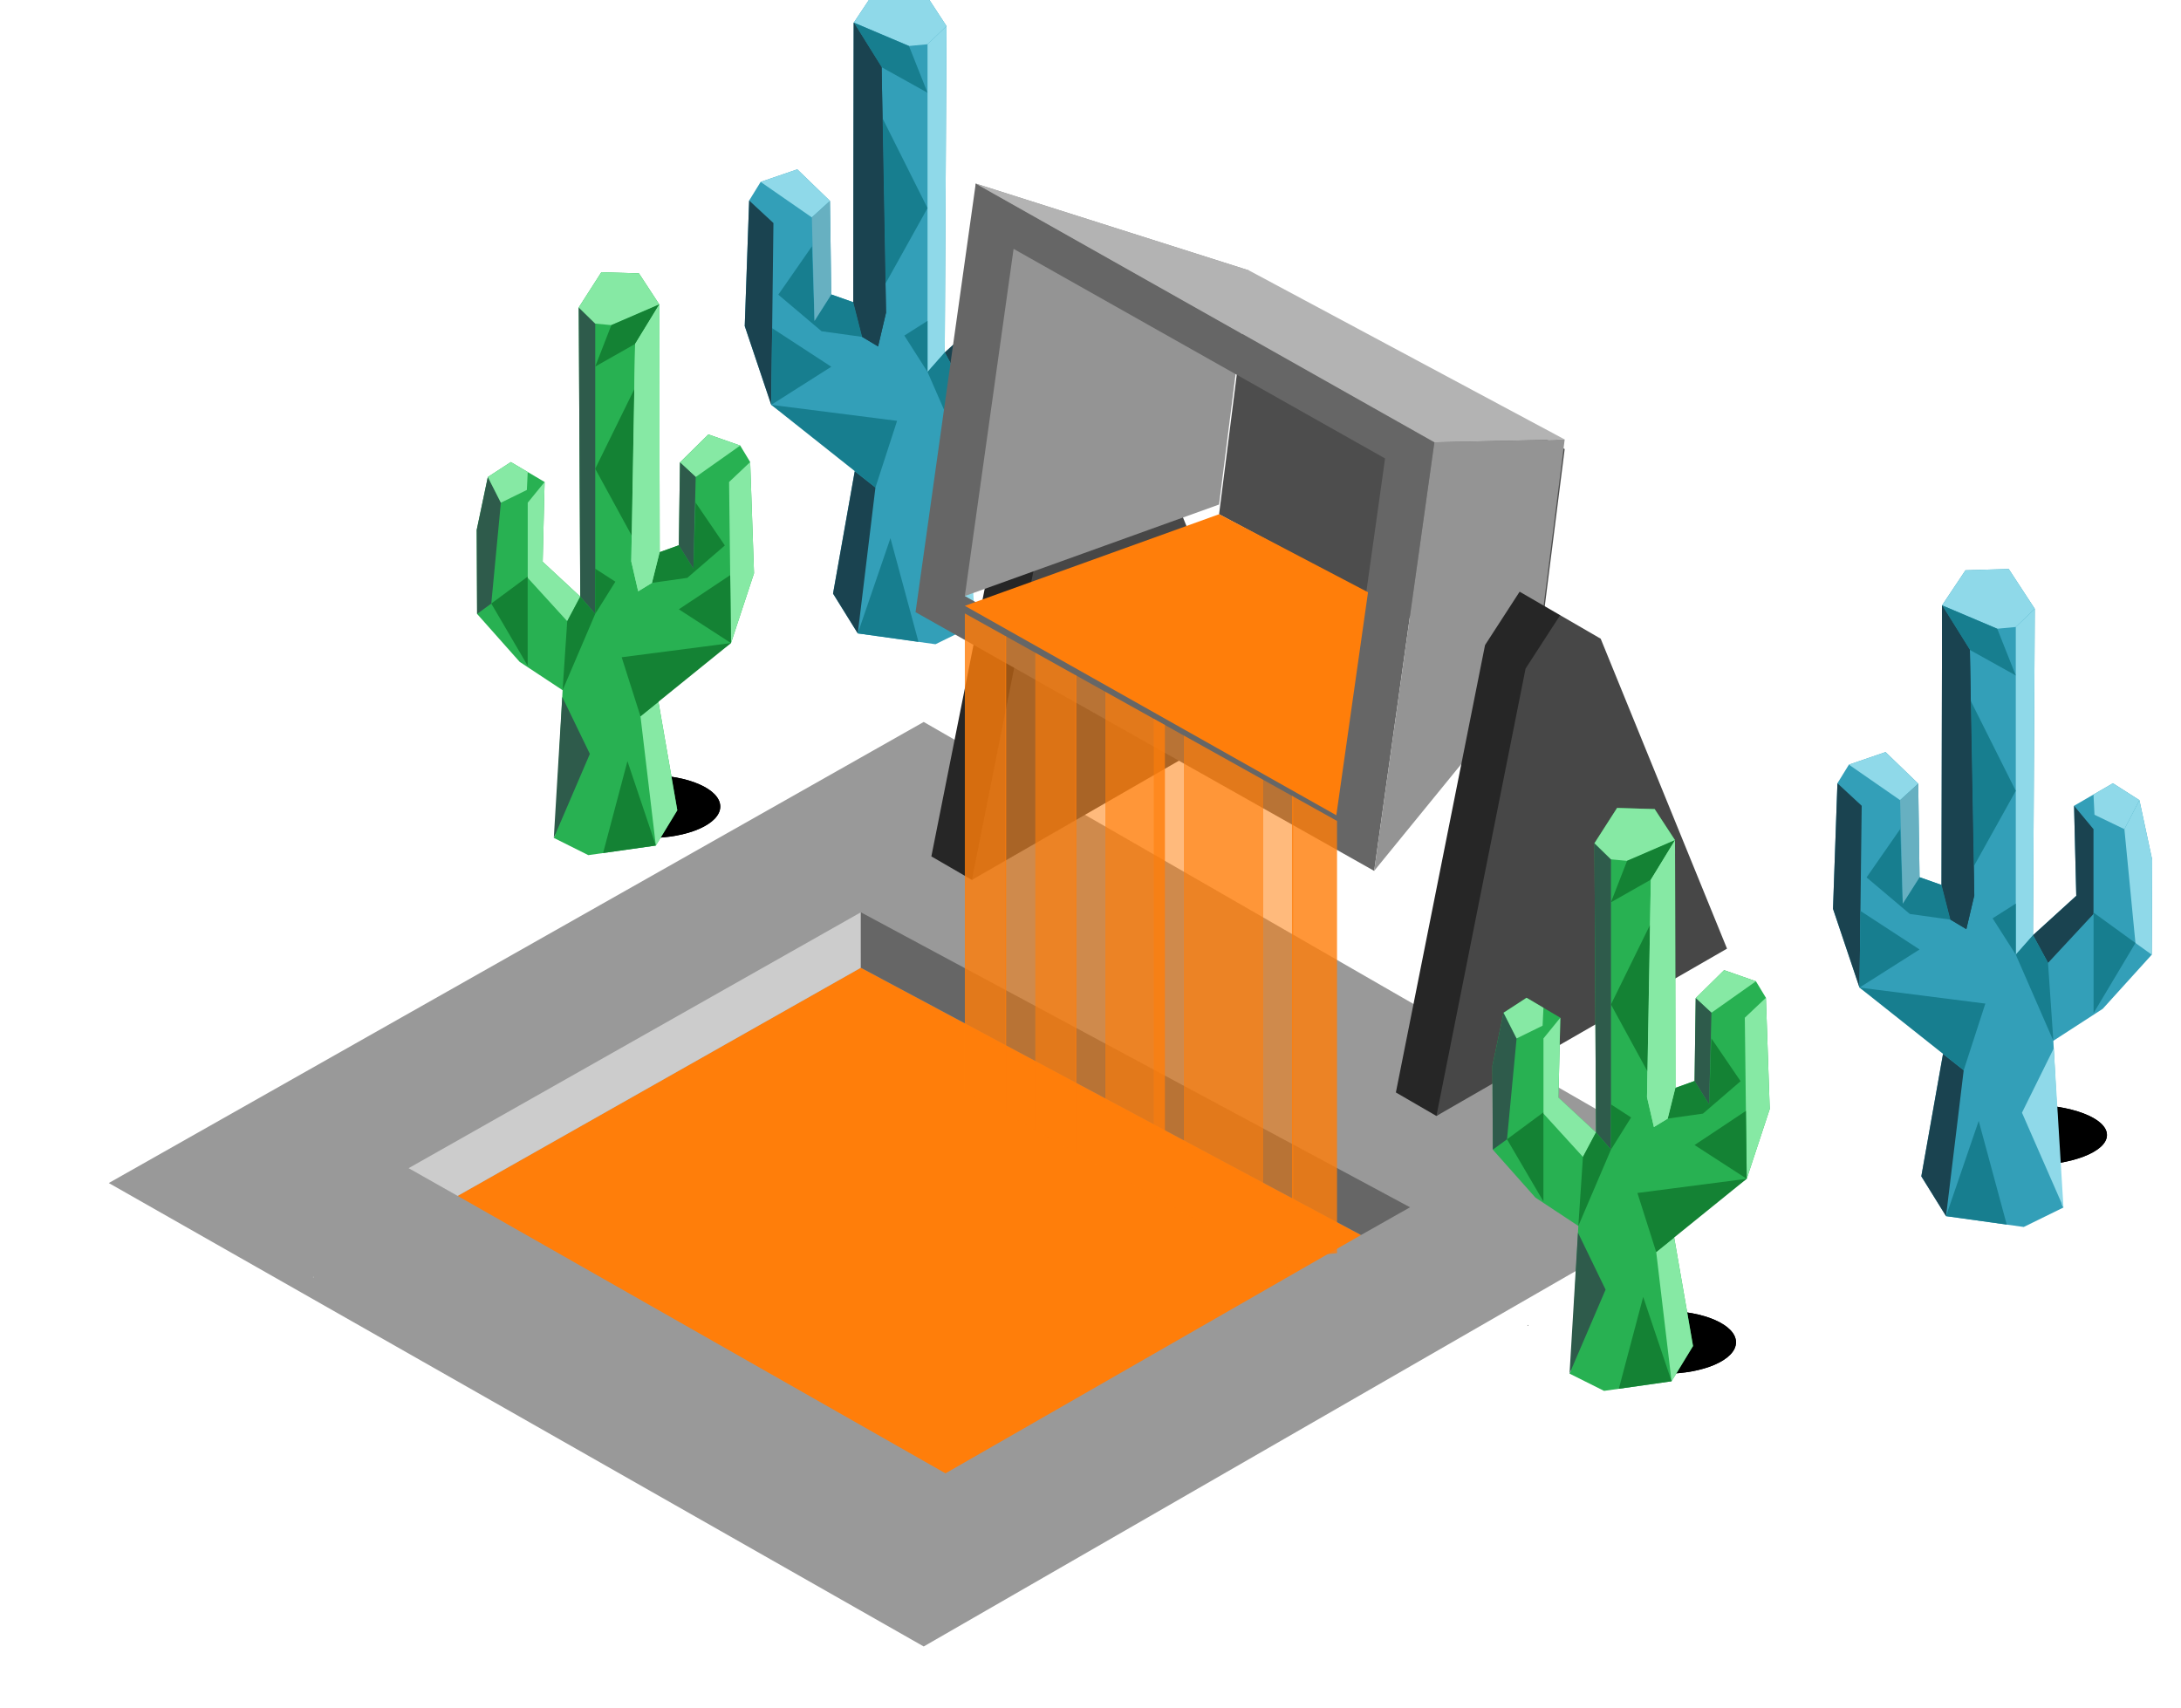 <?xml version="1.0" encoding="UTF-8" standalone="no"?>
<!-- Created with Inkscape (http://www.inkscape.org/) -->

<svg
   width="147.819mm"
   height="115.793mm"
   viewBox="0 0 147.819 115.793"
   version="1.1"
   id="svg1"
   xml:space="preserve"
   inkscape:version="1.3 (0e150ed6c4, 2023-07-21)"
   sodipodi:docname="Dwarves maravillas monumentos.svg"
   xmlns:inkscape="http://www.inkscape.org/namespaces/inkscape"
   xmlns:sodipodi="http://sodipodi.sourceforge.net/DTD/sodipodi-0.dtd"
   xmlns="http://www.w3.org/2000/svg"
   xmlns:svg="http://www.w3.org/2000/svg"><sodipodi:namedview
     id="namedview1"
     pagecolor="#ffffff"
     bordercolor="#000000"
     borderopacity="0.25"
     inkscape:showpageshadow="2"
     inkscape:pageopacity="0.0"
     inkscape:pagecheckerboard="0"
     inkscape:deskcolor="#d1d1d1"
     inkscape:document-units="mm"
     inkscape:zoom="0.062500002"
     inkscape:cx="-7927.9998"
     inkscape:cy="727.99998"
     inkscape:window-width="1920"
     inkscape:window-height="991"
     inkscape:window-x="-9"
     inkscape:window-y="-9"
     inkscape:window-maximized="1"
     inkscape:current-layer="layer1"
     showguides="false"
     showgrid="false"><sodipodi:guide
       position="2997.791,36.989"
       orientation="-3.296,-66.289"
       id="guide4"
       inkscape:locked="false" /><sodipodi:guide
       position="2980.252,37.861"
       orientation="-24.82,66.612"
       id="guide5"
       inkscape:locked="false" /><sodipodi:guide
       position="2997.876,44.428"
       orientation="24.82,-66.612"
       id="guide6"
       inkscape:locked="false" /><sodipodi:guide
       position="2980.252,37.861"
       orientation="-44.397,32.365"
       id="guide7"
       inkscape:locked="false" /><sodipodi:guide
       position="2988.816,49.607"
       orientation="0,0"
       id="guide8"
       inkscape:locked="false" /><sodipodi:guide
       position="2988.816,49.607"
       orientation="0,0"
       id="guide9"
       inkscape:locked="false" /><sodipodi:guide
       position="2997.719,54.893"
       orientation="19.979,34.434"
       id="guide10"
       inkscape:locked="false" /><sodipodi:guide
       position="3006.83,49.607"
       orientation="-18.689,23.145"
       id="guide11"
       inkscape:locked="false" /><sodipodi:guide
       position="3012.954,54.552"
       orientation="-20.613,-36.058"
       id="guide12"
       inkscape:locked="false" /><sodipodi:guide
       position="2997.719,54.893"
       orientation="19.979,34.434"
       id="guide13"
       inkscape:locked="false" /><sodipodi:guide
       position="3006.83,49.607"
       orientation="28.116,-0.322"
       id="guide14"
       inkscape:locked="false" /><sodipodi:guide
       position="3006.745,42.168"
       orientation="-6.655,23.425"
       id="guide15"
       inkscape:locked="false" /><sodipodi:guide
       position="3012.943,43.929"
       orientation="-40.15,0.043"
       id="guide16"
       inkscape:locked="false" /><sodipodi:guide
       position="2992.538,51.896"
       orientation="11.329,19.818"
       id="guide17"
       inkscape:locked="false" /><sodipodi:guide
       position="2997.782,48.898"
       orientation="-11.329,19.583"
       id="guide18"
       inkscape:locked="false" /><sodipodi:guide
       position="3002.963,51.896"
       orientation="-11.329,-19.818"
       id="guide19"
       inkscape:locked="false" /><sodipodi:guide
       position="2997.719,54.893"
       orientation="11.329,-19.583"
       id="guide20"
       inkscape:locked="false" /><sodipodi:guide
       position="2997.743,46.738"
       orientation="-11.329,-19.818"
       id="guide21"
       inkscape:locked="false" /><sodipodi:guide
       position="2992.499,49.735"
       orientation="-8.165,0.145"
       id="guide22"
       inkscape:locked="false" /><sodipodi:guide
       position="2992.538,51.896"
       orientation="1.072,19.771"
       id="guide23"
       inkscape:locked="false" /><sodipodi:guide
       position="2997.769,51.612"
       orientation="0,0"
       id="guide24"
       inkscape:locked="false" /><sodipodi:guide
       position="2997.743,46.738"
       orientation="-11.329,19.583"
       id="guide25"
       inkscape:locked="false" /><sodipodi:guide
       position="3002.924,49.735"
       orientation="-8.165,0.145"
       id="guide26"
       inkscape:locked="false" /><sodipodi:guide
       position="3002.963,51.896"
       orientation="1.072,-19.866"
       id="guide27"
       inkscape:locked="false" /><sodipodi:guide
       position="2997.707,51.612"
       orientation="0,0"
       id="guide28"
       inkscape:locked="false" /><sodipodi:guide
       position="2988.816,49.607"
       orientation="19.577,34.246"
       id="guide29"
       inkscape:locked="false" /><sodipodi:guide
       position="2997.876,44.428"
       orientation="-19.577,33.84"
       id="guide30"
       inkscape:locked="false" /><sodipodi:guide
       position="3006.83,49.607"
       orientation="-19.577,-34.246"
       id="guide31"
       inkscape:locked="false" /><sodipodi:guide
       position="2997.769,54.787"
       orientation="19.577,-33.84"
       id="guide32"
       inkscape:locked="false" /><sodipodi:guide
       position="2997.81,40.694"
       orientation="-19.577,-34.246"
       id="guide33"
       inkscape:locked="false" /><sodipodi:guide
       position="2988.749,45.874"
       orientation="-14.11,0.251"
       id="guide34"
       inkscape:locked="false" /><sodipodi:guide
       position="2988.816,49.607"
       orientation="1.853,34.164"
       id="guide35"
       inkscape:locked="false" /><sodipodi:guide
       position="2997.855,49.117"
       orientation="0,0"
       id="guide36"
       inkscape:locked="false" /><sodipodi:guide
       position="2997.81,40.694"
       orientation="-19.577,33.84"
       id="guide37"
       inkscape:locked="false" /><sodipodi:guide
       position="3006.764,45.874"
       orientation="-14.11,0.251"
       id="guide38"
       inkscape:locked="false" /><sodipodi:guide
       position="3006.83,49.607"
       orientation="1.853,-34.329"
       id="guide39"
       inkscape:locked="false" /><sodipodi:guide
       position="2997.747,49.117"
       orientation="0,0"
       id="guide40"
       inkscape:locked="false" /><sodipodi:guide
       position="2988.797,45.902"
       orientation="19.577,34.246"
       id="guide41"
       inkscape:locked="false" /><sodipodi:guide
       position="2997.858,40.722"
       orientation="-19.577,33.84"
       id="guide42"
       inkscape:locked="false" /><sodipodi:guide
       position="3006.811,45.902"
       orientation="-19.577,-34.246"
       id="guide43"
       inkscape:locked="false" /><sodipodi:guide
       position="2997.75,51.081"
       orientation="19.577,-33.84"
       id="guide44"
       inkscape:locked="false" /><sodipodi:guide
       position="2997.791,36.989"
       orientation="-19.577,-34.246"
       id="guide45"
       inkscape:locked="false" /><sodipodi:guide
       position="2988.73,42.168"
       orientation="-14.11,0.251"
       id="guide46"
       inkscape:locked="false" /><sodipodi:guide
       position="2988.797,45.902"
       orientation="1.853,34.164"
       id="guide47"
       inkscape:locked="false" /><sodipodi:guide
       position="2997.836,45.411"
       orientation="0,0"
       id="guide48"
       inkscape:locked="false" /><sodipodi:guide
       position="2997.791,36.989"
       orientation="-19.577,33.84"
       id="guide49"
       inkscape:locked="false" /><sodipodi:guide
       position="3006.745,42.168"
       orientation="-14.11,0.251"
       id="guide50"
       inkscape:locked="false" /><sodipodi:guide
       position="3006.811,45.902"
       orientation="1.853,-34.329"
       id="guide51"
       inkscape:locked="false" /><sodipodi:guide
       position="2997.728,45.411"
       orientation="0,0"
       id="guide52"
       inkscape:locked="false" /><sodipodi:guide
       position="3004.722,68.345"
       orientation="55.295,0"
       id="guide53"
       inkscape:locked="false" /><sodipodi:guide
       position="3004.722,53.714"
       orientation="0,87.305"
       id="guide54"
       inkscape:locked="false" /><sodipodi:guide
       position="3027.821,53.714"
       orientation="-55.295,0"
       id="guide55"
       inkscape:locked="false" /><sodipodi:guide
       position="3027.821,68.345"
       orientation="0,-87.305"
       id="guide56"
       inkscape:locked="false" /><sodipodi:guide
       position="3007.658,71.292"
       orientation="38.707,0"
       id="guide57"
       inkscape:locked="false" /><sodipodi:guide
       position="3007.658,61.051"
       orientation="0,61.113"
       id="guide58"
       inkscape:locked="false" /><sodipodi:guide
       position="3023.828,61.051"
       orientation="-38.707,0"
       id="guide59"
       inkscape:locked="false" /><sodipodi:guide
       position="3023.828,71.292"
       orientation="0,-61.113"
       id="guide60"
       inkscape:locked="false" /><sodipodi:guide
       position="3004.803,60.245"
       orientation="-20.323,11.005"
       id="guide61"
       inkscape:locked="false" /><sodipodi:guide
       position="3007.715,65.622"
       orientation="-14.197,7.272"
       id="guide62"
       inkscape:locked="false" /><sodipodi:guide
       position="3009.639,69.378"
       orientation="14.239,-7.888"
       id="guide63"
       inkscape:locked="false" /><sodipodi:guide
       position="3007.552,65.611"
       orientation="20.281,-10.389"
       id="guide64"
       inkscape:locked="false" /><sodipodi:guide
       position="3010.494,62.188"
       orientation="25.886,-6.504"
       id="guide65"
       inkscape:locked="false" /><sodipodi:guide
       position="3008.773,55.339"
       orientation="-18.543,-15.002"
       id="guide66"
       inkscape:locked="false" /><sodipodi:guide
       position="3004.803,60.245"
       orientation="-20.323,11.005"
       id="guide67"
       inkscape:locked="false" /><sodipodi:guide
       position="3016.347,61.087"
       orientation="27.669,2.978"
       id="guide68"
       inkscape:locked="false" /><sodipodi:guide
       position="3017.135,53.766"
       orientation="-5.943,-31.605"
       id="guide69"
       inkscape:locked="false" /><sodipodi:guide
       position="3008.773,55.339"
       orientation="-25.886,6.504"
       id="guide70"
       inkscape:locked="false" /><sodipodi:guide
       position="3010.494,62.188"
       orientation="4.16,22.124"
       id="guide71"
       inkscape:locked="false" /><sodipodi:guide
       position="3016.347,61.087"
       orientation="-7.097,20.786"
       id="guide72"
       inkscape:locked="false" /><sodipodi:guide
       position="3021.847,62.964"
       orientation="24.628,11.886"
       id="guide73"
       inkscape:locked="false" /><sodipodi:guide
       position="3024.991,56.448"
       orientation="10.138,-29.694"
       id="guide74"
       inkscape:locked="false" /><sodipodi:guide
       position="3017.135,53.766"
       orientation="-27.669,-2.978"
       id="guide75"
       inkscape:locked="false" /><sodipodi:guide
       position="3024.991,56.448"
       orientation="-20.281,10.389"
       id="guide76"
       inkscape:locked="false" /><sodipodi:guide
       position="3027.74,61.814"
       orientation="-18.544,-15.002"
       id="guide77"
       inkscape:locked="false" /><sodipodi:guide
       position="3023.771,66.721"
       orientation="14.197,-7.272"
       id="guide78"
       inkscape:locked="false" /><sodipodi:guide
       position="3017.135,53.766"
       orientation="49.391,-3.262"
       id="guide79"
       inkscape:locked="false" /><sodipodi:guide
       position="3016.272,40.698"
       orientation="-59.529,32.956"
       id="guide80"
       inkscape:locked="false" /><sodipodi:guide
       position="3016.272,40.698"
       orientation="-55.335,-28.343"
       id="guide81"
       inkscape:locked="false" /><sodipodi:guide
       position="3008.773,55.339"
       orientation="5.943,31.605"
       id="guide82"
       inkscape:locked="false" /><sodipodi:guide
       position="3016.272,40.698"
       orientation="-73.878,-43.345"
       id="guide83"
       inkscape:locked="false" /><sodipodi:guide
       position="3004.803,60.245"
       orientation="18.543,15.002"
       id="guide84"
       inkscape:locked="false" /><sodipodi:guide
       position="3036.138,64.958"
       orientation="6.371,-27.197"
       id="guide85"
       inkscape:locked="false" /><sodipodi:guide
       position="3028.942,63.273"
       orientation="-15.724,-33.859"
       id="guide86"
       inkscape:locked="false" /><sodipodi:guide
       position="3019.983,67.433"
       orientation="-9.191,24.923"
       id="guide87"
       inkscape:locked="false" /><sodipodi:guide
       position="3026.578,69.865"
       orientation="18.544,36.133"
       id="guide88"
       inkscape:locked="false" /><sodipodi:guide
       position="3028.959,60.799"
       orientation="-9.348,-0.065"
       id="guide89"
       inkscape:locked="false" /><sodipodi:guide
       position="3028.942,63.273"
       orientation="-15.73,-33.866"
       id="guide90"
       inkscape:locked="false" /><sodipodi:guide
       position="3019.981,67.435"
       orientation="12.385,-0.268"
       id="guide91"
       inkscape:locked="false" /><sodipodi:guide
       position="3019.911,64.158"
       orientation="12.693,34.199"
       id="guide92"
       inkscape:locked="false" /><sodipodi:guide
       position="3028.942,63.273"
       orientation="10.017,0.067"
       id="guide93"
       inkscape:locked="false" /><sodipodi:guide
       position="3028.96,60.622"
       orientation="-6.483,24.991"
       id="guide94"
       inkscape:locked="false" /><sodipodi:guide
       position="3035.572,62.338"
       orientation="-9.904,2.14"
       id="guide95"
       inkscape:locked="false" /><sodipodi:guide
       position="3030.799,72.426"
       orientation="11.329,19.818"
       id="guide96"
       inkscape:locked="false" /><sodipodi:guide
       position="3036.043,69.429"
       orientation="-11.329,19.583"
       id="guide97"
       inkscape:locked="false" /><sodipodi:guide
       position="3041.224,72.426"
       orientation="-11.329,-19.818"
       id="guide98"
       inkscape:locked="false" /><sodipodi:guide
       position="3035.981,75.424"
       orientation="11.329,-19.583"
       id="guide99"
       inkscape:locked="false" /><sodipodi:guide
       position="3036.005,67.268"
       orientation="-11.329,-19.818"
       id="guide100"
       inkscape:locked="false" /><sodipodi:guide
       position="3030.761,70.266"
       orientation="-8.165,0.145"
       id="guide101"
       inkscape:locked="false" /><sodipodi:guide
       position="3030.799,72.426"
       orientation="1.072,19.771"
       id="guide102"
       inkscape:locked="false" /><sodipodi:guide
       position="3036.03,72.143"
       orientation="0,0"
       id="guide103"
       inkscape:locked="false" /><sodipodi:guide
       position="3036.005,67.268"
       orientation="-11.329,19.583"
       id="guide104"
       inkscape:locked="false" /><sodipodi:guide
       position="3041.186,70.266"
       orientation="-8.165,0.145"
       id="guide105"
       inkscape:locked="false" /><sodipodi:guide
       position="3041.224,72.426"
       orientation="1.072,-19.866"
       id="guide106"
       inkscape:locked="false" /><sodipodi:guide
       position="3035.968,72.143"
       orientation="0,0"
       id="guide107"
       inkscape:locked="false" /><sodipodi:guide
       position="3019.945,66.024"
       orientation="19.577,34.246"
       id="guide108"
       inkscape:locked="false" /><sodipodi:guide
       position="3029.006,60.845"
       orientation="-19.577,33.84"
       id="guide109"
       inkscape:locked="false" /><sodipodi:guide
       position="3037.959,66.024"
       orientation="-19.577,-34.246"
       id="guide110"
       inkscape:locked="false" /><sodipodi:guide
       position="3028.898,71.204"
       orientation="19.577,-33.84"
       id="guide111"
       inkscape:locked="false" /><sodipodi:guide
       position="3028.94,57.111"
       orientation="-19.577,-34.246"
       id="guide112"
       inkscape:locked="false" /><sodipodi:guide
       position="3019.879,62.291"
       orientation="-14.11,0.251"
       id="guide113"
       inkscape:locked="false" /><sodipodi:guide
       position="3019.945,66.024"
       orientation="1.853,34.164"
       id="guide114"
       inkscape:locked="false" /><sodipodi:guide
       position="3028.984,65.534"
       orientation="0,0"
       id="guide115"
       inkscape:locked="false" /><sodipodi:guide
       position="3028.94,57.111"
       orientation="-19.577,33.84"
       id="guide116"
       inkscape:locked="false" /><sodipodi:guide
       position="3037.893,62.291"
       orientation="-14.11,0.251"
       id="guide117"
       inkscape:locked="false" /><sodipodi:guide
       position="3037.959,66.024"
       orientation="1.853,-34.329"
       id="guide118"
       inkscape:locked="false" /><sodipodi:guide
       position="3028.876,65.534"
       orientation="0,0"
       id="guide119"
       inkscape:locked="false" /><sodipodi:guide
       position="3019.926,62.319"
       orientation="19.577,34.246"
       id="guide120"
       inkscape:locked="false" /><sodipodi:guide
       position="3028.987,57.139"
       orientation="-19.577,33.84"
       id="guide121"
       inkscape:locked="false" /><sodipodi:guide
       position="3037.941,62.319"
       orientation="-19.577,-34.246"
       id="guide122"
       inkscape:locked="false" /><sodipodi:guide
       position="3028.88,67.498"
       orientation="19.577,-33.84"
       id="guide123"
       inkscape:locked="false" /><sodipodi:guide
       position="3028.921,53.406"
       orientation="-19.577,-34.246"
       id="guide124"
       inkscape:locked="false" /><sodipodi:guide
       position="3019.86,58.585"
       orientation="-14.11,0.251"
       id="guide125"
       inkscape:locked="false" /><sodipodi:guide
       position="3019.926,62.319"
       orientation="1.853,34.164"
       id="guide126"
       inkscape:locked="false" /><sodipodi:guide
       position="3028.965,61.828"
       orientation="0,0"
       id="guide127"
       inkscape:locked="false" /><sodipodi:guide
       position="3028.921,53.406"
       orientation="-19.577,33.84"
       id="guide128"
       inkscape:locked="false" /><sodipodi:guide
       position="3037.874,58.585"
       orientation="-14.11,0.251"
       id="guide129"
       inkscape:locked="false" /><sodipodi:guide
       position="3037.941,62.319"
       orientation="1.853,-34.329"
       id="guide130"
       inkscape:locked="false" /><sodipodi:guide
       position="3028.858,61.828"
       orientation="0,0"
       id="guide131"
       inkscape:locked="false" /><sodipodi:guide
       position="3027.077,70.138"
       orientation="19.577,34.246"
       id="guide132"
       inkscape:locked="false" /><sodipodi:guide
       position="3036.138,64.958"
       orientation="-19.577,33.84"
       id="guide133"
       inkscape:locked="false" /><sodipodi:guide
       position="3045.091,70.138"
       orientation="-19.577,-34.246"
       id="guide134"
       inkscape:locked="false" /><sodipodi:guide
       position="3036.03,75.318"
       orientation="19.577,-33.84"
       id="guide135"
       inkscape:locked="false" /><sodipodi:guide
       position="3036.072,61.225"
       orientation="-19.577,-34.246"
       id="guide136"
       inkscape:locked="false" /><sodipodi:guide
       position="3027.011,66.405"
       orientation="-14.11,0.251"
       id="guide137"
       inkscape:locked="false" /><sodipodi:guide
       position="3027.077,70.138"
       orientation="1.853,34.164"
       id="guide138"
       inkscape:locked="false" /><sodipodi:guide
       position="3036.116,69.648"
       orientation="0,0"
       id="guide139"
       inkscape:locked="false" /><sodipodi:guide
       position="3036.072,61.225"
       orientation="-19.577,33.84"
       id="guide140"
       inkscape:locked="false" /><sodipodi:guide
       position="3045.025,66.405"
       orientation="-14.11,0.251"
       id="guide141"
       inkscape:locked="false" /><sodipodi:guide
       position="3045.091,70.138"
       orientation="1.853,-34.329"
       id="guide142"
       inkscape:locked="false" /><sodipodi:guide
       position="3036.008,69.648"
       orientation="0,0"
       id="guide143"
       inkscape:locked="false" /><sodipodi:guide
       position="3036.005,57.492"
       orientation="-19.577,-34.246"
       id="guide144"
       inkscape:locked="false" /><sodipodi:guide
       position="3026.944,62.671"
       orientation="-14.11,0.251"
       id="guide145"
       inkscape:locked="false" /><sodipodi:guide
       position="3027.011,66.405"
       orientation="1.853,34.164"
       id="guide146"
       inkscape:locked="false" /><sodipodi:guide
       position="3036.05,65.914"
       orientation="0,0"
       id="guide147"
       inkscape:locked="false" /><sodipodi:guide
       position="3036.005,57.492"
       orientation="-19.577,33.84"
       id="guide148"
       inkscape:locked="false" /><sodipodi:guide
       position="3044.959,62.671"
       orientation="-14.11,0.251"
       id="guide149"
       inkscape:locked="false" /><sodipodi:guide
       position="3045.025,66.405"
       orientation="1.853,-34.329"
       id="guide150"
       inkscape:locked="false" /><sodipodi:guide
       position="3035.942,65.914"
       orientation="0,0"
       id="guide151"
       inkscape:locked="false" /><sodipodi:guide
       position="3036.03,75.318"
       orientation="3.296,66.289"
       id="guide152"
       inkscape:locked="false" /><sodipodi:guide
       position="3053.57,74.446"
       orientation="16.281,-32.043"
       id="guide153"
       inkscape:locked="false" /><sodipodi:guide
       position="3045.091,70.138"
       orientation="-16.281,32.043"
       id="guide154"
       inkscape:locked="false" /><sodipodi:guide
       position="3053.57,74.446"
       orientation="44.501,-32.545"
       id="guide155"
       inkscape:locked="false" /><sodipodi:guide
       position="3030.369,71.907"
       orientation="11.329,19.818"
       id="guide156"
       inkscape:locked="false" /><sodipodi:guide
       position="3035.613,68.91"
       orientation="-11.329,19.583"
       id="guide157"
       inkscape:locked="false" /><sodipodi:guide
       position="3040.794,71.907"
       orientation="-11.329,-19.818"
       id="guide158"
       inkscape:locked="false" /><sodipodi:guide
       position="3035.55,74.905"
       orientation="11.329,-19.583"
       id="guide159"
       inkscape:locked="false" /><sodipodi:guide
       position="3030.369,71.907"
       orientation="11.329,19.818"
       id="guide160"
       inkscape:locked="false" /><sodipodi:guide
       position="3035.613,68.91"
       orientation="-11.329,19.583"
       id="guide161"
       inkscape:locked="false" /><sodipodi:guide
       position="3040.794,71.907"
       orientation="-11.329,-19.818"
       id="guide162"
       inkscape:locked="false" /><sodipodi:guide
       position="3035.55,74.905"
       orientation="11.329,-19.583"
       id="guide163"
       inkscape:locked="false" /><sodipodi:guide
       position="3035.574,66.749"
       orientation="-11.329,-19.818"
       id="guide164"
       inkscape:locked="false" /><sodipodi:guide
       position="3030.331,69.747"
       orientation="-8.165,0.145"
       id="guide165"
       inkscape:locked="false" /><sodipodi:guide
       position="3030.369,71.907"
       orientation="1.072,19.771"
       id="guide166"
       inkscape:locked="false" /><sodipodi:guide
       position="3035.6,71.624"
       orientation="0,0"
       id="guide167"
       inkscape:locked="false" /><sodipodi:guide
       position="3035.574,66.749"
       orientation="-11.329,19.583"
       id="guide168"
       inkscape:locked="false" /><sodipodi:guide
       position="3040.756,69.747"
       orientation="-8.165,0.145"
       id="guide169"
       inkscape:locked="false" /><sodipodi:guide
       position="3040.794,71.907"
       orientation="1.072,-19.866"
       id="guide170"
       inkscape:locked="false" /><sodipodi:guide
       position="3035.538,71.624"
       orientation="0,0"
       id="guide171"
       inkscape:locked="false" /><sodipodi:guide
       position="3057.632,101.049"
       orientation="-19.577,33.84"
       id="guide179"
       inkscape:locked="false" /><sodipodi:guide
       position="3066.586,106.228"
       orientation="-14.11,0.251"
       id="guide180"
       inkscape:locked="false" /><sodipodi:guide
       position="3066.652,109.962"
       orientation="1.853,-34.329"
       id="guide181"
       inkscape:locked="false" /><sodipodi:guide
       position="3057.569,109.471"
       orientation="0,0"
       id="guide182"
       inkscape:locked="false" /></sodipodi:namedview><defs
     id="defs1"><linearGradient
       id="swatch30"
       inkscape:swatch="solid"><stop
         style="stop-color:#797979;stop-opacity:0.577;"
         offset="0"
         id="stop30" /></linearGradient><filter
       style="color-interpolation-filters:sRGB"
       inkscape:label="Blur"
       id="filter101-8-0-69-11-3-5"
       x="-0.884"
       y="-1.633"
       width="2.767"
       height="4.266"><feGaussianBlur
         stdDeviation="8 8"
         result="blur"
         id="feGaussianBlur101-0-6-0-2-7-6" /></filter><filter
       style="color-interpolation-filters:sRGB"
       inkscape:label="Blur"
       id="filter102-54-0-2-2-1-3"
       x="-0.884"
       y="-1.633"
       width="2.767"
       height="4.266"><feGaussianBlur
         stdDeviation="8 8"
         result="blur"
         id="feGaussianBlur102-4-2-41-69-1-7" /></filter><filter
       style="color-interpolation-filters:sRGB"
       inkscape:label="Blur"
       id="filter101-8-0-46-8-4"
       x="-0.884"
       y="-1.633"
       width="2.767"
       height="4.266"><feGaussianBlur
         stdDeviation="8 8"
         result="blur"
         id="feGaussianBlur101-0-6-1-8-0" /></filter><filter
       style="color-interpolation-filters:sRGB"
       inkscape:label="Blur"
       id="filter102-54-0-8-3-9"
       x="-0.884"
       y="-1.633"
       width="2.767"
       height="4.266"><feGaussianBlur
         stdDeviation="8 8"
         result="blur"
         id="feGaussianBlur102-4-2-3-0-8" /></filter><filter
       style="color-interpolation-filters:sRGB"
       inkscape:label="Blur"
       id="filter101-0-4-51-2-1"
       x="-0.884"
       y="-1.633"
       width="2.767"
       height="4.266"><feGaussianBlur
         stdDeviation="8 8"
         result="blur"
         id="feGaussianBlur101-3-7-5-0-2" /></filter><filter
       style="color-interpolation-filters:sRGB"
       inkscape:label="Blur"
       id="filter102-5-4-2-5-2"
       x="-0.884"
       y="-1.633"
       width="2.767"
       height="4.266"><feGaussianBlur
         stdDeviation="8 8"
         result="blur"
         id="feGaussianBlur102-7-7-7-3-6" /></filter><filter
       style="color-interpolation-filters:sRGB"
       inkscape:label="Blur"
       id="filter101-0-4-5-40-6-9"
       x="-0.884"
       y="-1.633"
       width="2.767"
       height="4.266"><feGaussianBlur
         stdDeviation="8 8"
         result="blur"
         id="feGaussianBlur101-3-7-4-9-2-3" /></filter><filter
       style="color-interpolation-filters:sRGB"
       inkscape:label="Blur"
       id="filter102-5-4-9-0-3-4"
       x="-0.884"
       y="-1.633"
       width="2.767"
       height="4.266"><feGaussianBlur
         stdDeviation="8 8"
         result="blur"
         id="feGaussianBlur102-7-7-1-0-8-8" /></filter></defs><g
     inkscape:label="Capa 1"
     inkscape:groupmode="layer"
     id="layer1"
     transform="translate(2962.892,71.694)"><g
       id="g144"
       transform="translate(-1240.88,273.6)"><path
         style="fill:#999999;stroke:#020202;stroke-width:7.276;stroke-opacity:0"
         d="m -1714.639,-265.106 55.232,31.413 54.411,-31.333 -54.411,-31.333 z"
         id="path108-7-5-2-2"
         sodipodi:nodetypes="ccccc" /><g
         id="g142-2-0"
         transform="translate(726.266,-804.081)"><path
           style="fill:#262626;fill-opacity:1;stroke:none;stroke-width:1;-inkscape-stroke:none"
           d="m -2385.154,516.835 2.747,1.593 16.949,-12.935 -8.562,-21.008 -2.747,-1.593 -2.344,3.618 z"
           id="path141-2-5"
           sodipodi:nodetypes="ccccccc" /><path
           style="fill:#474747;fill-opacity:1;stroke:none;stroke-width:1;-inkscape-stroke:none"
           d="m -2382.407,518.429 19.696,-11.342 -8.562,-21.008 -2.747,-1.593 -2.344,3.618 z"
           id="path141-1-1-3"
           sodipodi:nodetypes="cccccc" /></g><g
         id="g165-19-5-4-9"
         transform="matrix(2.196,0,0,2.196,-1799.232,-1264.917)"><g
           id="g143-5-4-87-0-0-9"
           transform="matrix(0.226,0,0,0.16,1214.646,106.705)"><ellipse
             style="fill:#000000;fill-opacity:1;stroke-width:7.891;stroke-linecap:round;filter:url(#filter101-8-0-69-11-3-5)"
             id="path101-8-1-1-75-30-7-0"
             cx="-5090.694"
             cy="2056.961"
             rx="10.863"
             ry="5.878" /><ellipse
             style="fill:#000000;fill-opacity:1;stroke-width:7.891;stroke-linecap:round;filter:url(#filter102-54-0-2-2-1-3)"
             id="path101-3-9-8-9-2-7"
             cx="-5090.694"
             cy="2056.961"
             rx="10.863"
             ry="5.878" /></g><g
           id="g184-41-8-3-1-6-52-16-9-8-1-6-7"
           transform="matrix(-0.206,0,0,0.202,-162.361,235.572)"><path
             style="fill:#339fb8;fill-opacity:1;stroke-width:0.3;-inkscape-stroke:none"
             d="m -1104.758,1001.993 1.31,-25.07 -7.405,-4.89 -7.342,-8.268 -0.066,-14.486 1.918,-9.128 3.969,-2.58 5.821,3.44 -0.331,13.758 6.482,6.019 -0.265,-49.874 3.903,-6.085 6.482,0.198 3.506,5.358 0.066,42.73 3.307,-1.191 0.198,-14.294 4.895,-4.822 5.49,1.918 1.72,2.844 0.661,19.182 -3.969,12.039 -12.7,9.062 3.439,19.778 -3.704,6.085 -11.642,1.654 -5.953,-2.977"
             id="path83-0-1-98-6-8-1-05-6-7-7-3-5"
             sodipodi:nodetypes="ccccccccccccccccccccccccccc" /><path
             id="path84-5-8-9-6-4-2-4-0-6-3-5-0"
             style="fill:#8fd9e9;fill-opacity:1;stroke-width:0.3;-inkscape-stroke:none"
             d="m -1100.667,910.914 0.265,49.874 2.58,2.977 v -50.072 z m -15.677,29.236 -1.918,9.128 0.066,14.486 2.447,-1.786 1.654,-17.396 z" /><path
             id="path86-1-7-2-6-2-7-52-9-5-40-8-2"
             style="fill:#8fd9e9;fill-opacity:1;stroke-width:0.3;-inkscape-stroke:none"
             d="m -1096.764,904.829 -3.903,6.085 2.844,2.778 2.778,0.265 8.268,-3.572 -3.506,-5.358 z m 18.455,27.98 -4.895,4.822 2.712,2.52 7.673,-5.424 z m -34.065,4.763 -3.969,2.58 2.249,4.432 4.481,-2.199 0.149,-3.092 z"
             sodipodi:nodetypes="cccccccccccccccccc" /><path
             id="path93-1-5-74-9-7-0-46-7-0-00-5-6"
             style="fill:#1a4350;fill-opacity:1;stroke-width:0.3;-inkscape-stroke:none"
             d="m -1086.776,910.385 -4.167,6.813 -0.661,37.505 1.191,5.159 2.381,-1.455 1.323,-5.292 z m 15.677,27.186 -3.638,3.44 0.331,27.781 3.969,-12.039 z m -35.454,3.44 -2.91,3.572 v 12.965 l 6.813,7.474 2.249,-4.233 -6.482,-6.019 z m 19.634,37.921 -3.098,2.494 2.646,22.291 3.704,-6.085 z"
             sodipodi:nodetypes="cccccccccccccccccccccccc" /><path
             id="path94-1-7-4-4-6-15-72-6-9-3-8-1"
             style="fill:#177e8f;fill-opacity:1;stroke-width:0.3;-inkscape-stroke:none"
             d="m -1086.776,910.385 -8.268,3.572 -2.778,7.144 6.879,-3.903 z m -4.305,14.615 -6.742,13.729 6.296,11.533 z m 10.588,18.987 -0.397,11.972 -2.514,-4.035 -3.307,1.191 -1.323,5.292 6.085,-0.86 6.482,-5.589 -5.027,-7.375 z m -17.33,11.972 v 7.805 l 3.473,-5.556 z m 0,7.805 -2.58,-2.977 -2.249,4.233 -0.797,11.901 z m -11.65,-6.433 -6.276,4.647 6.276,10.721 z m 34.926,-0.252 -8.856,5.891 8.996,5.821 z m 0.139,11.712 -18.852,2.447 3.241,10.186 z m -17.858,20.373 -4.201,15.843 9.094,-1.291 z"
             sodipodi:nodetypes="ccccccccccccccccccccccccccccccccccccccccccc" /><path
             style="fill:#1a4350;fill-opacity:1;stroke-width:0.3;-inkscape-stroke:none"
             d="m -1086.776,910.385 0.066,42.73 -1.323,5.292 -2.381,1.455 -1.191,-5.159 0.661,-37.505 4.167,-6.813"
             id="path101-1-5-9-0-1-2-6-9-7-2-2-7" /><path
             style="fill:#67b0c1;fill-opacity:1;stroke-width:0.3;-inkscape-stroke:none"
             d="m -1080.492,940.151 -0.397,15.809 -2.514,-4.035 0.198,-14.294"
             id="path105-0-4-6-8-3-14-01-6-1-4-7-2" /><path
             style="fill:#8fd9e9;fill-opacity:1;stroke-width:0.3;-inkscape-stroke:none"
             d="m -1103.509,978.084 4.761,9.824 -6.218,14.486 z"
             id="path182-84-5-6-5-3-9-8-0-0-0-6-2" /></g></g><path
         id="path40-50-5-7-09-8-5-5-9-9-1"
         style="fill:#ff7e0a;fill-opacity:1;stroke-width:0.591;stroke-opacity:0.971"
         d="m -1663.667,-279.699 -27.33,15.465 33.066,18.806 28.164,-16.155 z"
         sodipodi:nodetypes="ccccc" /><path
         id="path40-50-5-7-09-8-7-9-7-1-7-1"
         style="fill:#cccccc;fill-opacity:1;stroke-width:0.309;stroke-opacity:0.971"
         d="m -1663.667,-283.457 -30.65,17.344 3.321,1.879 27.33,-15.465 z m -37.124,24.694 v 0.07 l 0.063,-0.036 z"
         sodipodi:nodetypes="ccccccccc" /><path
         id="path40-50-5-7-09-8-7-9-7-5-3-5-5"
         style="fill:#666666;fill-opacity:1;stroke-width:0.309;stroke-opacity:0.971"
         d="m -1663.667,-283.457 37.221,19.995 -3.321,1.879 -33.9,-18.116 z m 45.235,27.967 v 0.07 l -0.063,-0.036 z"
         sodipodi:nodetypes="ccccccccc" /><g
         id="g165-1-9-6"
         transform="matrix(2.196,0,0,2.196,-1725.474,-1225.418)"><g
           id="g143-5-4-3-5-9"
           transform="matrix(0.226,0,0,0.16,1214.646,106.705)"><ellipse
             style="fill:#000000;fill-opacity:1;stroke-width:7.891;stroke-linecap:round;filter:url(#filter101-8-0-46-8-4)"
             id="path101-8-1-1-6-1-8"
             cx="-5090.694"
             cy="2056.961"
             rx="10.863"
             ry="5.878" /><ellipse
             style="fill:#000000;fill-opacity:1;stroke-width:7.891;stroke-linecap:round;filter:url(#filter102-54-0-8-3-9)"
             id="path101-3-9-4-7-4"
             cx="-5090.694"
             cy="2056.961"
             rx="10.863"
             ry="5.878" /></g><g
           id="g184-41-8-3-1-6-52-16-9-5-6-5"
           transform="matrix(-0.206,0,0,0.202,-162.361,235.572)"><path
             style="fill:#339fb8;fill-opacity:1;stroke-width:0.3;-inkscape-stroke:none"
             d="m -1104.758,1001.993 1.31,-25.07 -7.405,-4.89 -7.342,-8.268 -0.066,-14.486 1.918,-9.128 3.969,-2.58 5.821,3.44 -0.331,13.758 6.482,6.019 -0.265,-49.874 3.903,-6.085 6.482,0.198 3.506,5.358 0.066,42.73 3.307,-1.191 0.198,-14.294 4.895,-4.822 5.49,1.918 1.72,2.844 0.661,19.182 -3.969,12.039 -12.7,9.062 3.439,19.778 -3.704,6.085 -11.642,1.654 -5.953,-2.977"
             id="path83-0-1-98-6-8-1-05-6-1-1-9"
             sodipodi:nodetypes="ccccccccccccccccccccccccccc" /><path
             id="path84-5-8-9-6-4-2-4-0-4-1-1"
             style="fill:#8fd9e9;fill-opacity:1;stroke-width:0.3;-inkscape-stroke:none"
             d="m -1100.667,910.914 0.265,49.874 2.58,2.977 v -50.072 z m -15.677,29.236 -1.918,9.128 0.066,14.486 2.447,-1.786 1.654,-17.396 z" /><path
             id="path86-1-7-2-6-2-7-52-9-09-1-4"
             style="fill:#8fd9e9;fill-opacity:1;stroke-width:0.3;-inkscape-stroke:none"
             d="m -1096.764,904.829 -3.903,6.085 2.844,2.778 2.778,0.265 8.268,-3.572 -3.506,-5.358 z m 18.455,27.98 -4.895,4.822 2.712,2.52 7.673,-5.424 z m -34.065,4.763 -3.969,2.58 2.249,4.432 4.481,-2.199 0.149,-3.092 z"
             sodipodi:nodetypes="cccccccccccccccccc" /><path
             id="path93-1-5-74-9-7-0-46-7-5-0-1"
             style="fill:#1a4350;fill-opacity:1;stroke-width:0.3;-inkscape-stroke:none"
             d="m -1086.776,910.385 -4.167,6.813 -0.661,37.505 1.191,5.159 2.381,-1.455 1.323,-5.292 z m 15.677,27.186 -3.638,3.44 0.331,27.781 3.969,-12.039 z m -35.454,3.44 -2.91,3.572 v 12.965 l 6.813,7.474 2.249,-4.233 -6.482,-6.019 z m 19.634,37.921 -3.098,2.494 2.646,22.291 3.704,-6.085 z"
             sodipodi:nodetypes="cccccccccccccccccccccccc" /><path
             id="path94-1-7-4-4-6-15-72-6-44-8-7"
             style="fill:#177e8f;fill-opacity:1;stroke-width:0.3;-inkscape-stroke:none"
             d="m -1086.776,910.385 -8.268,3.572 -2.778,7.144 6.879,-3.903 z m -4.305,14.615 -6.742,13.729 6.296,11.533 z m 10.588,18.987 -0.397,11.972 -2.514,-4.035 -3.307,1.191 -1.323,5.292 6.085,-0.86 6.482,-5.589 -5.027,-7.375 z m -17.33,11.972 v 7.805 l 3.473,-5.556 z m 0,7.805 -2.58,-2.977 -2.249,4.233 -0.797,11.901 z m -11.65,-6.433 -6.276,4.647 6.276,10.721 z m 34.926,-0.252 -8.856,5.891 8.996,5.821 z m 0.139,11.712 -18.852,2.447 3.241,10.186 z m -17.858,20.373 -4.201,15.843 9.094,-1.291 z"
             sodipodi:nodetypes="ccccccccccccccccccccccccccccccccccccccccccc" /><path
             style="fill:#1a4350;fill-opacity:1;stroke-width:0.3;-inkscape-stroke:none"
             d="m -1086.776,910.385 0.066,42.73 -1.323,5.292 -2.381,1.455 -1.191,-5.159 0.661,-37.505 4.167,-6.813"
             id="path101-1-5-9-0-1-2-6-9-2-4-9" /><path
             style="fill:#67b0c1;fill-opacity:1;stroke-width:0.3;-inkscape-stroke:none"
             d="m -1080.492,940.151 -0.397,15.809 -2.514,-4.035 0.198,-14.294"
             id="path105-0-4-6-8-3-14-01-6-10-0-3" /><path
             style="fill:#8fd9e9;fill-opacity:1;stroke-width:0.3;-inkscape-stroke:none"
             d="m -1103.509,978.084 4.761,9.824 -6.218,14.486 z"
             id="path182-84-5-6-5-3-9-8-0-1-6-1" /></g></g><g
         id="g166-1-6-0"
         transform="matrix(1.5,0,0,1.5,-1783.869,-976.78)"><g
           id="g143-0-7-4-3-3"
           transform="matrix(0.298,0,0,0.242,1587.572,-40.347)"><ellipse
             style="fill:#000000;fill-opacity:1;stroke-width:7.891;stroke-linecap:round;filter:url(#filter101-0-4-51-2-1)"
             id="path101-8-5-6-9-8-6"
             cx="-5090.694"
             cy="2056.961"
             rx="10.863"
             ry="5.878" /><ellipse
             style="fill:#000000;fill-opacity:1;stroke-width:7.891;stroke-linecap:round;filter:url(#filter102-5-4-2-5-2)"
             id="path101-6-0-2-8-5"
             cx="-5090.694"
             cy="2056.961"
             rx="10.863"
             ry="5.878" /></g><g
           id="g184-64-6-1-9-9-5-6-5-5"
           transform="matrix(0.262,0,0,0.262,355.762,196.226)"><path
             style="fill:#28b152;fill-opacity:1;stroke-width:0.3;-inkscape-stroke:none"
             d="m -1104.758,1001.993 1.31,-25.07 -7.405,-4.89 -7.342,-8.268 -0.066,-14.486 1.918,-9.128 3.969,-2.58 5.821,3.44 -0.331,13.758 6.482,6.019 -0.265,-49.874 3.903,-6.085 6.482,0.198 3.506,5.358 0.066,42.73 3.307,-1.191 0.198,-14.294 4.895,-4.822 5.49,1.918 1.72,2.844 0.661,19.182 -3.969,12.039 -12.7,9.062 3.439,19.778 -3.704,6.085 -11.642,1.654 -5.953,-2.977"
             id="path83-5-8-3-1-73-1-2-7-2"
             sodipodi:nodetypes="ccccccccccccccccccccccccccc" /><path
             id="path84-3-7-9-7-95-1-2-5-3"
             style="fill:#2e5b4b;fill-opacity:1;stroke-width:0.3;-inkscape-stroke:none"
             d="m -1100.667,910.914 0.265,49.874 2.58,2.977 v -50.072 z m -15.677,29.236 -1.918,9.128 0.066,14.486 2.447,-1.786 1.654,-17.396 z" /><path
             id="path86-97-8-1-36-0-1-7-8-9"
             style="fill:#86e9a4;fill-opacity:1;stroke-width:0.3;-inkscape-stroke:none"
             d="m -1096.764,904.829 -3.903,6.085 2.844,2.778 2.778,0.265 8.268,-3.572 -3.506,-5.358 z m 18.455,27.98 -4.895,4.822 2.712,2.52 7.673,-5.424 z m -34.065,4.763 -3.969,2.58 2.249,4.432 4.481,-2.199 0.149,-3.092 z"
             sodipodi:nodetypes="cccccccccccccccccc" /><path
             id="path93-5-3-7-0-4-7-5-9-8"
             style="fill:#86e9a4;fill-opacity:1;stroke-width:0.3;-inkscape-stroke:none"
             d="m -1086.776,910.385 -4.167,6.813 -0.661,37.505 1.191,5.159 2.381,-1.455 1.323,-5.292 z m 15.677,27.186 -3.638,3.44 0.331,27.781 3.969,-12.039 z m -35.454,3.44 -2.91,3.572 v 12.965 l 6.813,7.474 2.249,-4.233 -6.482,-6.019 z m 19.634,37.921 -3.098,2.494 2.646,22.291 3.704,-6.085 z"
             sodipodi:nodetypes="cccccccccccccccccccccccc" /><path
             id="path94-8-3-0-62-32-3-31-5-1"
             style="fill:#148234;fill-opacity:1;stroke-width:0.3;-inkscape-stroke:none"
             d="m -1086.776,910.385 -8.268,3.572 -2.778,7.144 6.879,-3.903 z m -4.305,14.615 -6.742,13.729 6.296,11.533 z m 10.588,18.987 -0.397,11.972 -2.514,-4.035 -3.307,1.191 -1.323,5.292 6.085,-0.86 6.482,-5.589 -5.027,-7.375 z m -17.33,11.972 v 7.805 l 3.473,-5.556 z m 0,7.805 -2.58,-2.977 -2.249,4.233 -0.797,11.901 z m -11.65,-6.433 -6.276,4.647 6.276,10.721 z m 34.926,-0.252 -8.856,5.891 8.996,5.821 z m 0.139,11.712 -18.852,2.447 3.241,10.186 z m -17.858,20.373 -4.201,15.843 9.094,-1.291 z"
             sodipodi:nodetypes="ccccccccccccccccccccccccccccccccccccccccccc" /><path
             style="fill:#86e9a4;fill-opacity:1;stroke-width:0.3;-inkscape-stroke:none"
             d="m -1086.776,910.385 0.066,42.73 -1.323,5.292 -2.381,1.455 -1.191,-5.159 0.661,-37.505 4.167,-6.813"
             id="path101-94-3-6-42-0-2-2-6-1" /><path
             style="fill:#2e5b4b;fill-opacity:1;stroke-width:0.3;-inkscape-stroke:none"
             d="m -1080.492,940.151 -0.397,15.809 -2.514,-4.035 0.198,-14.294"
             id="path105-08-1-5-6-14-2-67-2-6" /><path
             style="fill:#2e5b4b;fill-opacity:1;stroke-width:0.3;-inkscape-stroke:none"
             d="m -1103.509,978.084 4.761,9.824 -6.218,14.486 z"
             id="path182-2-1-3-40-7-6-20-7-5" /></g></g><path
         style="fill:#4d4d4d;fill-opacity:1;stroke-width:12;stroke-linecap:round;stroke-opacity:0.624"
         d="m -1639.388,-310.439 2.012,-15.874 21.412,11.456 -2.012,15.874 z"
         id="path129-5" /><g
         id="g128-4"
         transform="matrix(1,-0.052,0,1,162.549,-233.34)"><path
           style="fill:#949494;fill-opacity:1;stroke-width:12;stroke-linecap:round;stroke-opacity:0.624"
           d="m -1801.937,-171.457 2.012,-15.769 -18.505,-6.843 -0.739,27.918"
           id="path126-6-1"
           sodipodi:nodetypes="cccc"
           inkscape:transform-center-x="-5.1031158"
           inkscape:transform-center-y="-4.7118719" /><path
           id="path127-0"
           style="fill:#666666;stroke-width:12;stroke-linecap:round;stroke-opacity:0.624"
           d="m -1818.43,-194.069 -4.079,28.838 31.083,19.154 4.08,-28.838 z m 2.566,4.559 25.177,15.515 -3.305,23.358 -25.177,-15.514 z" /><path
           style="fill:#949494;fill-opacity:1;stroke-width:12;stroke-linecap:round;stroke-opacity:0.624"
           d="m -1780.525,-158.88 2.012,-15.769 -8.833,-0.266 -4.08,28.838"
           id="path126-2"
           sodipodi:nodetypes="cccc"
           inkscape:transform-center-x="-5.1031158"
           inkscape:transform-center-y="-4.7118719" /><path
           style="fill:#b3b3b3;fill-opacity:1;stroke-width:12;stroke-linecap:round;stroke-opacity:0.624"
           d="m -1778.513,-174.649 -8.833,-0.266 -31.083,-19.154 18.505,6.843"
           id="path128-2"
           sodipodi:nodetypes="cccc" /></g><g
         id="g132-5"
         transform="matrix(1,-0.201,0,1.38,281.238,-451.421)"><path
           id="rect44-8-0-5-7-0"
           style="fill:#ff7e0a;fill-opacity:0.811;stroke:none;stroke-width:22.665;stroke-linecap:round"
           d="m -1937.857,-175.22 v 23.451 l 2.801,1.54 v -23.451 z m 4.754,2.614 v 23.451 l 2.801,1.54 v -23.451 z m 4.753,2.613 v 23.451 l 4.053,2.228 v -23.45 z m 5.323,2.926 v 23.451 l 5.404,2.971 v -23.45 z m 7.343,4.037 v 22.678 l 3.052,0.229 v -21.229 z" /><path
           id="rect44-4-1-3-2-7-6-5"
           style="fill:#ff7e0a;fill-opacity:0.534;stroke:none;stroke-width:19.275;stroke-linecap:round"
           d="m -1935.13,-173.721 v 23.468 l 2.026,1.111 v -23.464 z m 4.753,2.614 v 23.46 l 2.026,1.111 v -23.457 z m 5.323,2.926 v 23.452 l 2.026,1.111 v -23.448 z m 7.43,4.086 v 23.44 l 1.393,0.763 0.634,0.048 v -23.137 z" /></g><path
         style="fill:#ff7e0a;fill-opacity:1;stroke-width:12;stroke-linecap:round;stroke-opacity:0.624"
         d="m -1656.619,-304.23 0.517,-0.186 16.715,-6.023 10.094,5.289 -2.148,15.116 -25.177,-14.196"
         id="path130-1"
         sodipodi:nodetypes="cccccc" /><g
         id="g142-7"
         transform="translate(757.749,-788.08)"><path
           style="fill:#262626;fill-opacity:1;stroke:none;stroke-width:1;-inkscape-stroke:none"
           d="m -2385.154,516.835 2.747,1.593 16.949,-12.935 -8.562,-21.008 -2.747,-1.593 -2.344,3.618 z"
           id="path141-9"
           sodipodi:nodetypes="ccccccc" /><path
           style="fill:#474747;fill-opacity:1;stroke:none;stroke-width:1;-inkscape-stroke:none"
           d="m -2382.407,518.429 19.696,-11.342 -8.562,-21.008 -2.747,-1.593 -2.344,3.618 z"
           id="path141-1-0"
           sodipodi:nodetypes="cccccc" /></g><g
         id="g166-6-2-8-9"
         transform="matrix(1.5,0,0,1.5,-1715.027,-940.467)"><g
           id="g143-0-7-3-2-7-4"
           transform="matrix(0.298,0,0,0.242,1587.572,-40.347)"><ellipse
             style="fill:#000000;fill-opacity:1;stroke-width:7.891;stroke-linecap:round;filter:url(#filter101-0-4-5-40-6-9)"
             id="path101-8-5-6-6-3-6-3"
             cx="-5090.694"
             cy="2056.961"
             rx="10.863"
             ry="5.878" /><ellipse
             style="fill:#000000;fill-opacity:1;stroke-width:7.891;stroke-linecap:round;filter:url(#filter102-5-4-9-0-3-4)"
             id="path101-6-0-4-1-5-8"
             cx="-5090.694"
             cy="2056.961"
             rx="10.863"
             ry="5.878" /></g><g
           id="g184-64-6-1-9-9-5-9-0-0-2"
           transform="matrix(0.262,0,0,0.262,355.762,196.226)"><path
             style="fill:#28b152;fill-opacity:1;stroke-width:0.3;-inkscape-stroke:none"
             d="m -1104.758,1001.993 1.31,-25.07 -7.405,-4.89 -7.342,-8.268 -0.066,-14.486 1.918,-9.128 3.969,-2.58 5.821,3.44 -0.331,13.758 6.482,6.019 -0.265,-49.874 3.903,-6.085 6.482,0.198 3.506,5.358 0.066,42.73 3.307,-1.191 0.198,-14.294 4.895,-4.822 5.49,1.918 1.72,2.844 0.661,19.182 -3.969,12.039 -12.7,9.062 3.439,19.778 -3.704,6.085 -11.642,1.654 -5.953,-2.977"
             id="path83-5-8-3-1-73-1-4-6-3-9"
             sodipodi:nodetypes="ccccccccccccccccccccccccccc" /><path
             id="path84-3-7-9-7-95-1-8-2-7-8"
             style="fill:#2e5b4b;fill-opacity:1;stroke-width:0.3;-inkscape-stroke:none"
             d="m -1100.667,910.914 0.265,49.874 2.58,2.977 v -50.072 z m -15.677,29.236 -1.918,9.128 0.066,14.486 2.447,-1.786 1.654,-17.396 z" /><path
             id="path86-97-8-1-36-0-1-6-1-4-8"
             style="fill:#86e9a4;fill-opacity:1;stroke-width:0.3;-inkscape-stroke:none"
             d="m -1096.764,904.829 -3.903,6.085 2.844,2.778 2.778,0.265 8.268,-3.572 -3.506,-5.358 z m 18.455,27.98 -4.895,4.822 2.712,2.52 7.673,-5.424 z m -34.065,4.763 -3.969,2.58 2.249,4.432 4.481,-2.199 0.149,-3.092 z"
             sodipodi:nodetypes="cccccccccccccccccc" /><path
             id="path93-5-3-7-0-4-7-3-3-1-2"
             style="fill:#86e9a4;fill-opacity:1;stroke-width:0.3;-inkscape-stroke:none"
             d="m -1086.776,910.385 -4.167,6.813 -0.661,37.505 1.191,5.159 2.381,-1.455 1.323,-5.292 z m 15.677,27.186 -3.638,3.44 0.331,27.781 3.969,-12.039 z m -35.454,3.44 -2.91,3.572 v 12.965 l 6.813,7.474 2.249,-4.233 -6.482,-6.019 z m 19.634,37.921 -3.098,2.494 2.646,22.291 3.704,-6.085 z"
             sodipodi:nodetypes="cccccccccccccccccccccccc" /><path
             id="path94-8-3-0-62-32-3-8-2-8-7"
             style="fill:#148234;fill-opacity:1;stroke-width:0.3;-inkscape-stroke:none"
             d="m -1086.776,910.385 -8.268,3.572 -2.778,7.144 6.879,-3.903 z m -4.305,14.615 -6.742,13.729 6.296,11.533 z m 10.588,18.987 -0.397,11.972 -2.514,-4.035 -3.307,1.191 -1.323,5.292 6.085,-0.86 6.482,-5.589 -5.027,-7.375 z m -17.33,11.972 v 7.805 l 3.473,-5.556 z m 0,7.805 -2.58,-2.977 -2.249,4.233 -0.797,11.901 z m -11.65,-6.433 -6.276,4.647 6.276,10.721 z m 34.926,-0.252 -8.856,5.891 8.996,5.821 z m 0.139,11.712 -18.852,2.447 3.241,10.186 z m -17.858,20.373 -4.201,15.843 9.094,-1.291 z"
             sodipodi:nodetypes="ccccccccccccccccccccccccccccccccccccccccccc" /><path
             style="fill:#86e9a4;fill-opacity:1;stroke-width:0.3;-inkscape-stroke:none"
             d="m -1086.776,910.385 0.066,42.73 -1.323,5.292 -2.381,1.455 -1.191,-5.159 0.661,-37.505 4.167,-6.813"
             id="path101-94-3-6-42-0-2-5-2-4-3" /><path
             style="fill:#2e5b4b;fill-opacity:1;stroke-width:0.3;-inkscape-stroke:none"
             d="m -1080.492,940.151 -0.397,15.809 -2.514,-4.035 0.198,-14.294"
             id="path105-08-1-5-6-14-2-8-6-8-5" /><path
             style="fill:#2e5b4b;fill-opacity:1;stroke-width:0.3;-inkscape-stroke:none"
             d="m -1103.509,978.084 4.761,9.824 -6.218,14.486 z"
             id="path182-2-1-3-40-7-6-0-0-8-1" /></g></g></g></g></svg>
